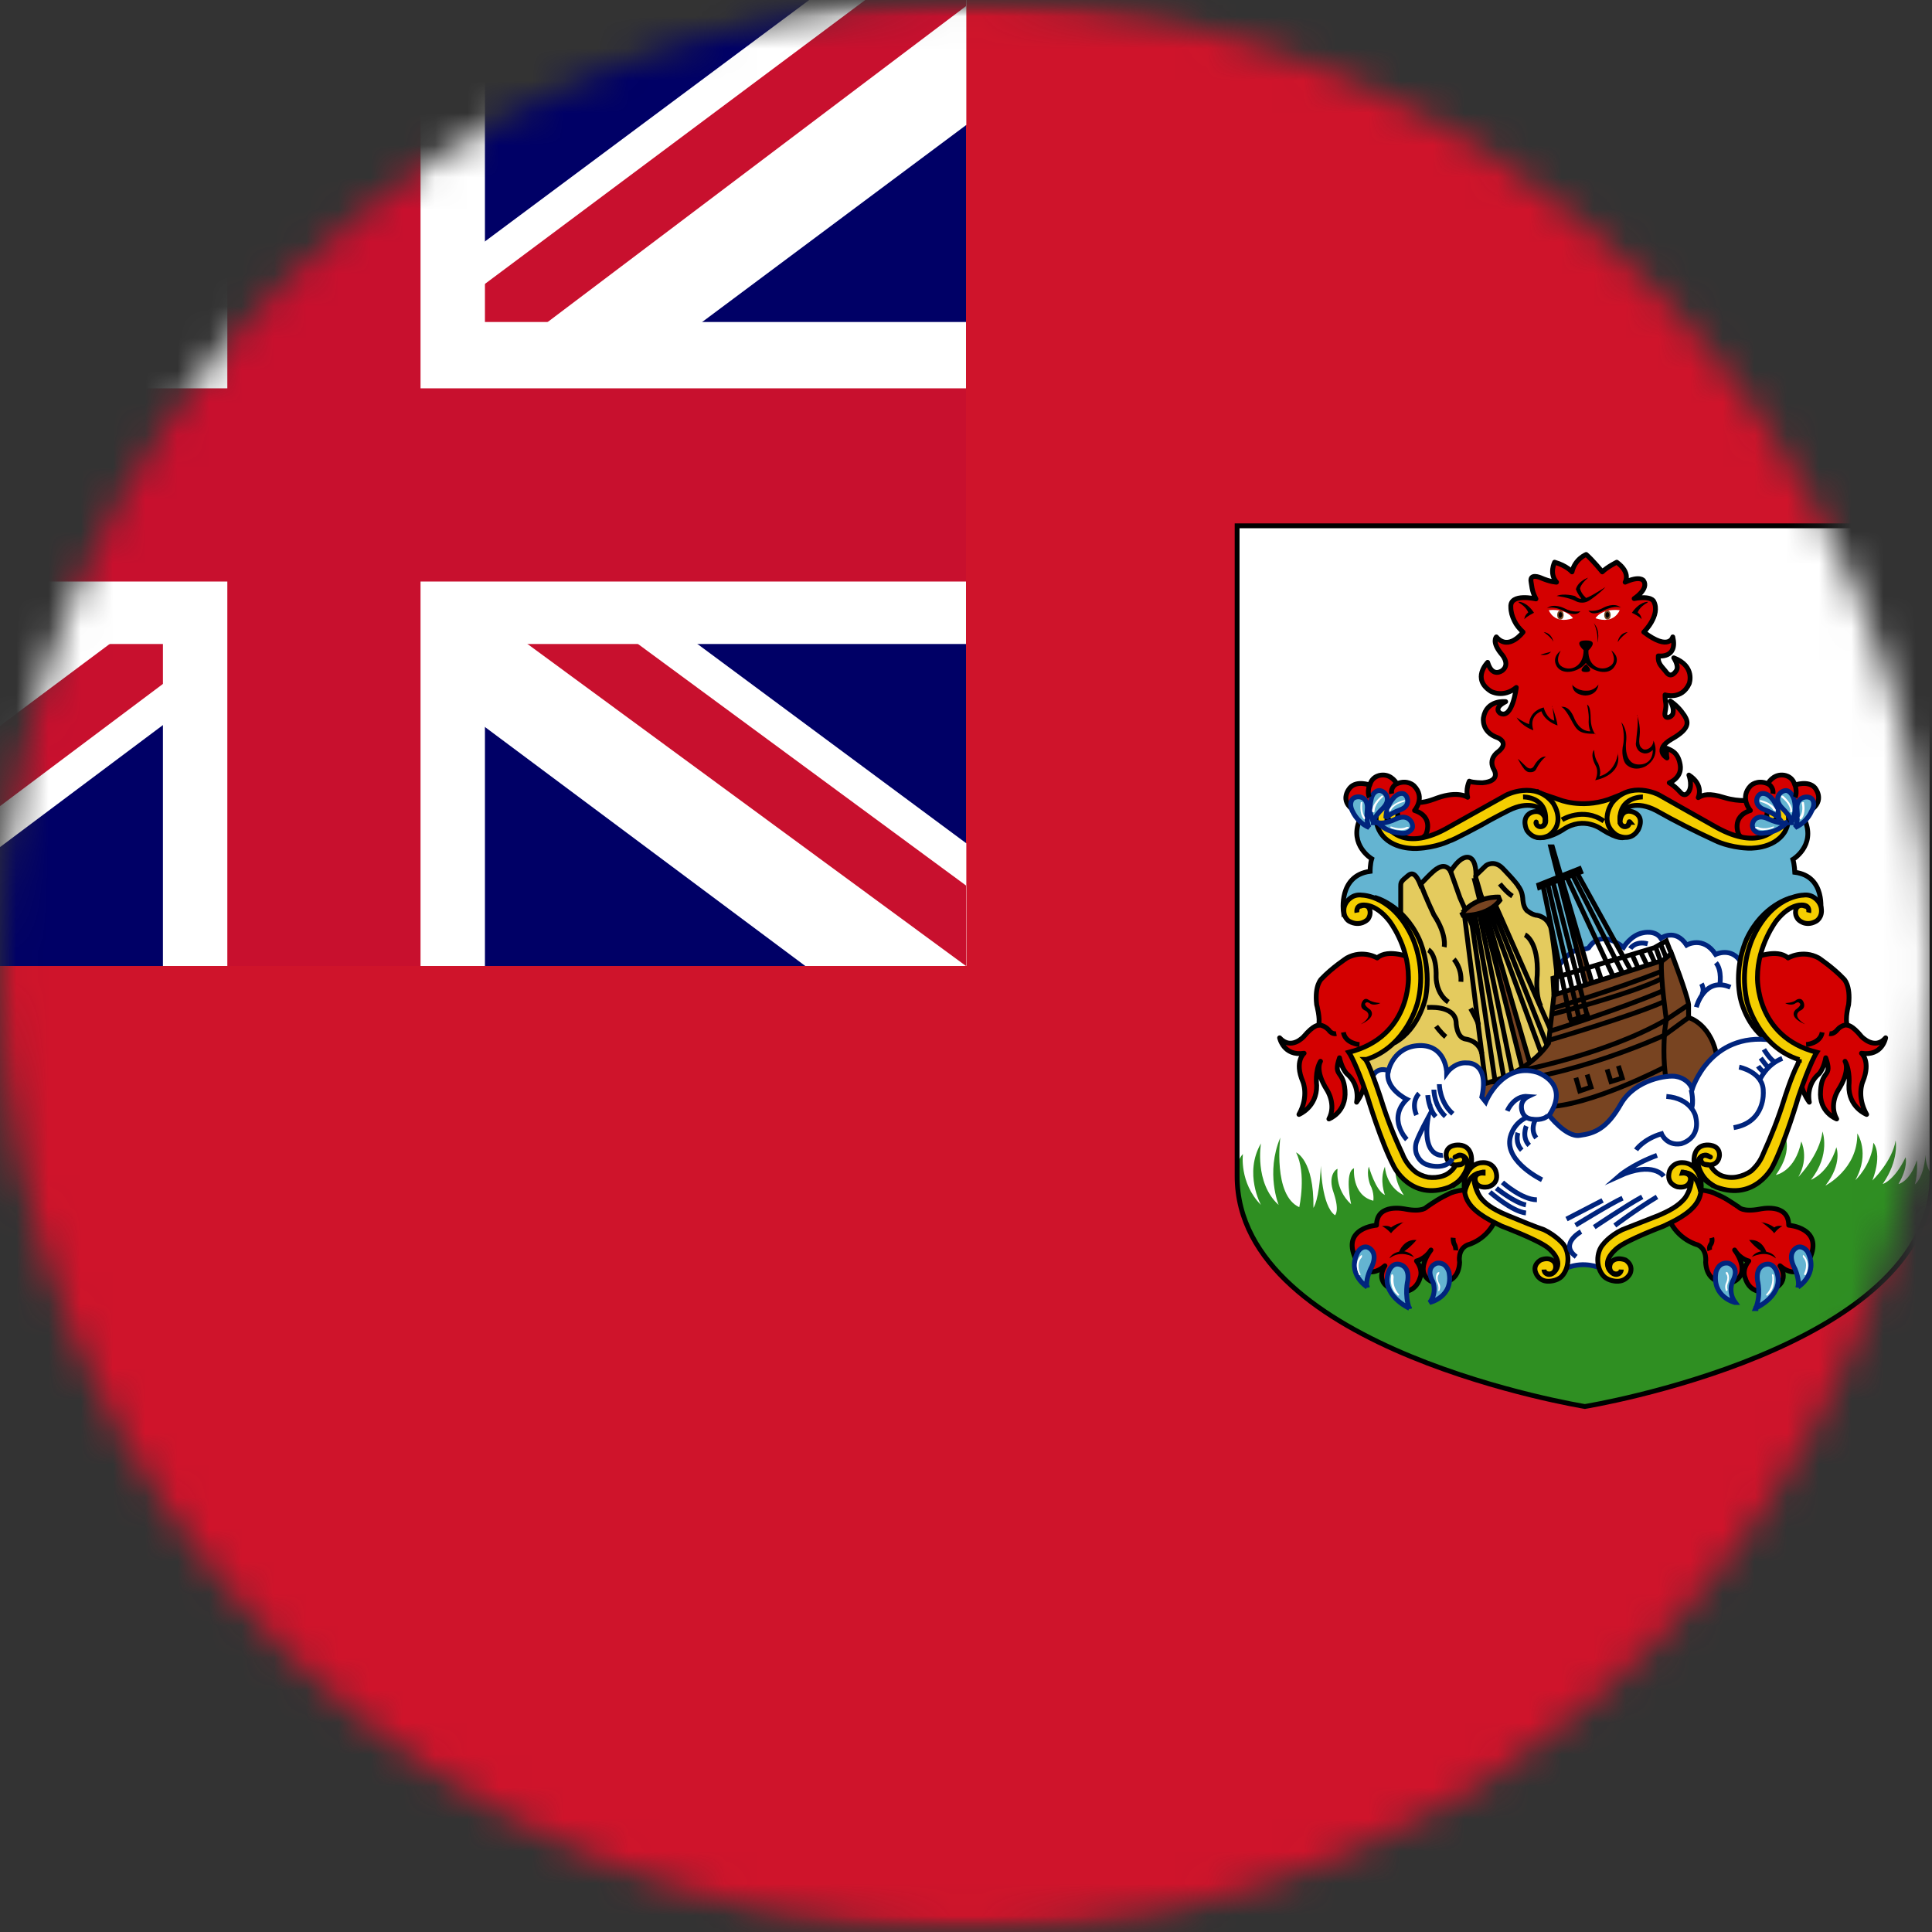 <svg width="60" height="60" viewBox="0 0 60 60" fill="none" xmlns="http://www.w3.org/2000/svg">
<rect x="0" y="0" width="60" height="60" fill="#333333" stroke="none"/>
<mask id="mask0_13628_11136" style="mask-type:luminance" maskUnits="userSpaceOnUse" x="0" y="0" width="60" height="60">
<path d="M30 60C46.569 60 60 46.569 60 30C60 13.431 46.569 0 30 0C13.431 0 0 13.431 0 30C0 46.569 13.431 60 30 60Z" fill="white"/>
</mask>
<g mask="url(#mask0_13628_11136)">
<mask id="mask1_13628_11136" style="mask-type:luminance" maskUnits="userSpaceOnUse" x="-10" y="0" width="80" height="60">
<path d="M70 0H-10V60H70V0Z" fill="white"/>
</mask>
<g mask="url(#mask1_13628_11136)">
<path d="M-10 0H70V60H-10V0Z" fill="#CF142B"/>
<path d="M59.96 16.33V36.53C59.96 41.92 49.18 43.68 49.18 43.68C49.18 43.68 38.38 41.93 38.38 36.51V16.34H59.96V16.33Z" fill="white"/>
<path d="M59.96 36.53C59.96 41.92 49.18 43.68 49.18 43.68C49.18 43.68 38.38 41.93 38.38 36.51C38.38 36.51 38.38 36.07 38.6 35.84C38.6 35.84 38.48 36.73 39.16 37.42C39.16 37.42 38.62 36.44 39.16 35.51C39.16 35.51 38.95 36.74 39.71 37.42C39.71 37.42 39.3 36.43 39.76 35.33C39.76 35.33 39.53 37.12 40.35 37.49C40.35 37.49 40.58 36.44 40.25 35.79C40.25 35.79 40.81 36.01 40.79 37.51C40.79 37.51 40.97 37.29 41.02 36.2C41.02 36.2 41.04 37.45 41.46 37.74C41.46 37.74 41.61 37.62 41.42 37.05C41.22 36.5 41.5 36.3 41.54 36.3C41.54 36.3 41.44 36.92 41.96 37.4C41.96 37.4 41.74 36.41 42.05 36.28C42.05 36.28 41.97 37.12 42.65 37.29C42.65 37.29 42.69 37.05 42.55 36.79C42.55 36.79 42.43 36.48 42.51 36.23C42.51 36.23 42.72 36.98 43.01 37.11C43.01 37.11 42.83 36.66 43.01 36.23C43.01 36.23 43.03 36.85 43.6 37.12C43.6 37.12 43.23 36.62 43.36 36.1L46.95 36.27L48.83 36.36L54.42 35.98L55.37 35.14C55.37 35.14 55.76 35.65 55.15 36.49C55.15 36.49 55.75 36.39 55.94 35.45C55.94 35.45 56.19 35.96 55.85 36.55C55.85 36.55 56.51 35.88 56.6 35.14C56.6 35.14 56.86 35.86 56.24 36.64C56.24 36.64 56.79 36.44 57.03 35.63C57.03 35.63 57.23 36.13 56.69 36.82C56.69 36.82 57.7 36.31 57.68 35.2C57.68 35.2 58.09 35.8 57.62 36.65C57.62 36.65 58.12 36.19 58.18 35.49C58.18 35.49 58.47 35.8 58.15 36.66C58.15 36.66 58.77 36.06 58.87 35.42C58.87 35.42 58.99 36.02 58.47 36.77C58.47 36.77 58.83 36.67 59.18 35.94C59.18 35.94 59.27 36.24 58.96 36.77C58.96 36.77 59.31 36.71 59.53 36.03C59.53 36.03 59.57 36.43 59.47 36.78C59.47 36.78 59.73 36.62 59.8 35.87C59.8 36.06 59.85 36.25 59.95 36.42V36.54L59.96 36.53Z" fill="#2F8F22"/>
<path d="M54.42 24.84C54.42 24.84 54.04 24.92 53.55 24.77C53.08 24.62 52.89 24.68 52.74 24.77C52.74 24.77 52.93 24.38 52.45 24.07C52.45 24.07 52.6 24.47 52.39 24.65C52.39 24.65 52.3 24.74 52.19 24.61C52.19 24.61 52.03 24.42 51.84 24.31C51.84 24.31 52.25 24.16 52.18 23.75C52.11 23.34 51.88 23.3 51.77 23.24C51.75 23.34 51.75 23.44 51.77 23.54C51.77 23.54 51.33 23.29 51.92 22.95C52.52 22.61 52.42 22.4 52.31 22.22C52.19 22.04 52.05 21.89 51.87 21.77C51.87 21.77 51.99 21.97 51.96 22.13C51.95 22.28 51.66 22.38 51.71 22.12C51.77 21.82 51.71 21.87 51.71 21.58C51.71 21.58 52.23 21.75 52.46 21.23C52.46 21.23 52.66 20.69 51.98 20.43C51.98 20.43 52.14 20.66 52.07 20.81C52.07 20.81 51.92 21.09 51.76 20.89C51.6 20.68 51.48 20.62 51.5 20.37C51.5 20.37 52.11 20.46 51.95 19.78C51.95 19.78 51.84 20.23 51.05 19.63C51.05 19.63 51.58 19.11 51.36 18.68C51.36 18.68 51.3 18.49 50.75 18.59C50.75 18.59 51.22 18.29 51.04 18.03C51.04 18.03 50.93 17.87 50.47 18.08C50.47 18.08 50.66 17.79 50.21 17.46C50.21 17.46 49.91 17.61 49.76 17.76C49.76 17.76 49.46 17.39 49.26 17.22C49.26 17.22 48.91 17.36 48.82 17.76C48.82 17.76 48.66 17.57 48.28 17.46C48.28 17.46 48.1 17.81 48.34 18.08C48.34 18.08 48.16 18.08 47.84 17.94C47.84 17.94 47.49 17.79 47.55 18.08C47.59 18.38 47.63 18.46 47.7 18.6C47.7 18.6 46.89 18.41 46.92 18.85C46.92 19 46.96 19.14 47.03 19.28C47.09 19.41 47.19 19.53 47.3 19.63C47.3 19.63 46.86 20.23 46.47 19.78C46.47 19.78 46.32 19.93 46.62 20.3C46.62 20.3 46.92 20.61 46.66 20.82C46.66 20.82 46.35 21.07 46.2 20.57C46.2 20.57 45.69 21.08 46.3 21.47C46.3 21.47 46.68 21.69 47.09 21.35C47.09 21.35 46.97 22.35 46.59 22.15C46.59 22.15 46.35 22 46.76 21.79C46.76 21.79 46.16 21.72 46.07 22.29C46.07 22.29 45.99 22.73 46.51 22.91C46.51 22.91 46.9 23.06 46.51 23.36C46.51 23.36 46.2 23.57 46.4 23.91C46.4 23.91 46.62 24.26 46.04 24.31C46.04 24.31 45.74 24.31 45.63 24.26C45.63 24.26 45.51 24.51 45.58 24.76C45.58 24.76 45.29 24.55 44.64 24.78C43.99 25.03 44.03 24.85 43.99 24.93L43.79 25.23C43.79 25.23 44.14 25.68 44.15 25.64L44.07 26.14L44.24 26.21L45.59 25.61L46.97 24.9L48.08 24.95L48.78 25.11L49.68 25.19L50.35 24.84H51.3L52.35 25.36L53.54 26.07L54.16 26.19L54.65 26.15V25.17L54.42 24.82V24.84Z" fill="#D40000" stroke="black" stroke-width="0.15" stroke-linejoin="round"/>
<path d="M43.53 25.96C43.53 25.96 44.05 26.23 44.28 25.92C44.28 25.92 44.55 25.37 43.93 25.17C43.93 25.17 44.28 24.77 43.91 24.4C43.91 24.4 43.71 24.2 43.38 24.34C43.38 24.34 43.23 24.05 42.92 24.07C42.92 24.07 42.62 24.07 42.54 24.38C42.54 24.38 42.14 24.23 41.93 24.46C41.93 24.46 41.55 24.86 42.07 25.18L42.43 25.22L42.78 25.05L43.19 25.16C43.19 25.16 43.08 25.56 43.53 25.97V25.96Z" fill="#D40000" stroke="black" stroke-width="0.15" stroke-linejoin="round"/>
<path d="M55.2 25.01C55.38 24.99 55.55 25.02 55.71 25.11C55.87 25.2 55.99 25.33 56.06 25.49C56.38 26.27 55.68 26.69 55.68 26.69C55.73 26.85 55.74 27.09 55.74 27.09C56.71 27.21 56.54 28.32 56.54 28.32L56.21 28.05C55.65 27.82 55.05 28.32 54.64 29.12C54.21 29.95 54.42 30.31 54.49 31.28C54.56 32.24 56.11 32.83 56.11 32.83L54.9 35.95C54.43 37.2 53.4 36.69 53.11 36.41C52.82 36.16 52.75 36.31 52.61 36.41C52.47 36.53 53.27 37.16 51.8 37.76C50.34 38.35 50.09 38.8 49.84 38.95C49.59 39.1 48.59 39.01 48.49 38.87C48.37 38.75 48.44 38.75 48.05 38.51C47.67 38.3 47.02 38.07 46.33 37.73C45.63 37.39 45.65 36.96 45.67 36.87C45.67 36.78 45.91 36.06 45.08 36.63C44.27 37.22 43.57 36.35 43.57 36.35C43.42 36.14 42.72 34.3 42.72 34.3C42.58 33.79 42.4 33.29 42.18 32.8C42.18 32.8 42.13 32.9 42.74 32.55C43.34 32.21 43.62 31.64 43.83 31.06C44.04 30.48 43.83 29.5 43.75 29.31C43.67 29.11 43.22 28.2 42.66 28.01C42.11 27.81 41.72 28.31 41.72 28.31C41.72 28.31 41.56 27.19 42.55 27.06C42.55 27.06 42.55 26.83 42.6 26.67C42.6 26.67 41.9 26.25 42.22 25.47C42.22 25.47 42.45 24.93 43.07 25L42.93 25.3C42.93 25.3 42.78 26.88 45.08 25.82C47.39 24.75 47.33 24.55 48.67 25.22H49.62C49.62 25.22 51 24.55 51.46 24.83C51.9 25.12 53.5 26 53.5 26C53.5 26 55.05 26.59 55.36 25.5L55.18 24.99L55.2 25.01Z" fill="#64B4D1" stroke="black" stroke-width="0.15"/>
<path d="M48.23 31.88C48.23 31.88 48.15 31.39 48.08 31.08C48.08 31.08 47.89 30.59 48.2 30.23L48.55 29.82C48.55 29.82 48.78 29.52 49.05 29.48C49.05 29.48 49.34 29.48 49.35 29.42C49.39 29.36 49.7 28.86 50.42 29.42C50.42 29.42 50.65 29.04 51.02 28.97C51.02 28.97 51.4 28.87 51.58 29.14C51.58 29.14 52.02 28.81 52.38 29.35C52.38 29.35 52.89 29.05 53.28 29.64C53.28 29.64 53.78 29.39 54.08 29.9C54.39 30.44 54.33 30.65 54.33 30.65L54.58 31.5L55.39 32.5L53.49 33.23H52.61L50.9 33.68L47.86 33.92L47.02 32.92L48.22 31.88H48.21H48.23Z" fill="white" stroke="#00247D" stroke-width="0.15" stroke-miterlimit="10"/>
<path d="M45.66 36.94C45.66 36.94 45.21 36.95 44.97 37.09C44.75 37.19 44.56 37.31 44.3 37.49C44.3 37.49 44.18 37.65 43.65 37.55C43.65 37.55 42.75 37.34 42.75 38.05C42.75 38.05 41.65 38.13 42.1 39.09C42.1 39.09 42.39 39.84 43.01 39.31C43.01 39.31 42.61 39.87 43.39 40.1C43.39 40.1 43.94 40.25 44.11 39.66C44.11 39.66 44.2 39.44 43.99 39.16C43.99 39.16 44.25 39.11 44.44 38.82C44.44 38.82 43.86 39.54 44.5 39.82C44.5 39.82 45.29 40.01 45.33 39.2C45.33 39.2 45.25 38.8 45.58 38.66C45.58 38.66 46.2 38.51 46.46 37.84C46.46 37.84 45.58 37.35 45.67 36.94H45.66ZM43.82 29.75C43.82 29.75 43.12 29.44 42.77 29.75C42.77 29.75 42.33 29.48 41.83 29.75C41.83 29.75 41.37 30.05 41.04 30.4C41.04 30.4 40.82 30.59 40.89 31.2C40.89 31.2 41.01 31.64 40.95 31.84C40.95 31.84 40.8 31.82 40.49 32.19C40.49 32.19 40.1 32.63 39.74 32.23C39.74 32.23 39.86 32.81 40.5 32.71C40.5 32.71 40.19 32.96 40.46 33.59C40.46 33.59 40.66 34.04 40.34 34.61C40.34 34.61 40.9 34.39 40.89 33.71C40.89 33.71 40.83 33.26 41.01 32.96C41.01 32.96 40.82 33.23 41.21 33.85C41.21 33.85 41.51 34.3 41.27 34.75C41.27 34.75 41.82 34.55 41.77 33.87C41.72 33.2 41.39 33.47 41.6 32.85C41.6 32.85 41.66 33.17 41.83 33.35C41.95 33.45 42.05 33.59 42.1 33.75C42.15 33.9 42.16 34.07 42.13 34.23C42.13 34.23 42.46 33.8 42.38 33.38C42.36 33.19 42.3 33 42.22 32.83L43.27 32.23L43.81 31.29V29.77L43.82 29.75Z" fill="#D40000" stroke="black" stroke-width="0.15" stroke-linejoin="round"/>
<path d="M42.22 32.44C42.22 32.44 41.78 32.41 41.72 32.06M40.96 31.83C40.96 31.83 41.11 31.83 41.26 31.98C41.26 31.98 41.35 32.13 41.5 32.1" stroke="black" stroke-width="0.15" stroke-miterlimit="10"/>
<path d="M42.88 31.15C42.88 31.15 42.66 31.15 42.5 31.05C42.5 31.05 42.39 30.96 42.31 31.1C42.31 31.1 42.18 31.3 42.41 31.39C42.41 31.39 42.69 31.54 42.26 31.81C42.26 31.81 42.76 31.61 42.56 31.36C42.56 31.36 42.33 31.21 42.41 31.15C42.41 31.15 42.44 31.1 42.53 31.15C42.61 31.23 42.78 31.2 42.87 31.15H42.88Z" fill="black"/>
<path d="M49.7 32.38L49.96 32.3L48.21 26.3H48.16L49.7 32.38Z" fill="#784421" stroke="black" stroke-width="0.15"/>
<path d="M43.9 39.04C43.9 39.04 43.5 38.8 43.15 39.08C43.15 39.08 43.2 38.93 43.45 38.87C43.45 38.87 43.6 38.47 43.99 38.51C43.99 38.51 43.83 38.71 43.61 38.86C43.61 38.86 43.83 38.89 43.91 39.05H43.9V39.04Z" fill="black"/>
<path d="M42.46 39.97C42.46 39.97 41.81 39.57 42.17 38.88C42.17 38.88 42.27 38.69 42.46 38.73C42.46 38.73 42.87 38.85 42.56 39.42C42.56 39.42 42.39 39.78 42.46 39.98V39.97ZM43.77 40.63C43.77 40.63 42.85 40.21 43.13 39.48C43.13 39.48 43.22 39.23 43.43 39.26C43.43 39.26 43.78 39.28 43.72 39.76C43.72 39.76 43.61 40.21 43.77 40.64V40.63Z" fill="#64B4D1" stroke="#00247D" stroke-width="0.15" stroke-miterlimit="2.6"/>
<path d="M43.59 37.95C43.59 37.95 43.3 38.16 43.2 38.3C43.2 38.3 43.07 38.15 42.92 38.08C42.92 38.08 43.11 38.04 43.2 38.12C43.2 38.12 43.35 38 43.58 37.96H43.59V37.95Z" fill="black"/>
<path d="M44.4 40.45C44.4 40.45 45.15 40.28 45 39.51C45 39.51 44.92 39.18 44.62 39.23C44.62 39.23 44.24 39.33 44.5 39.81C44.5 39.81 44.64 40.14 44.4 40.45Z" fill="#64B4D1" stroke="#00247D" stroke-width="0.15" stroke-miterlimit="2.6"/>
<path d="M47.7 24.59L48.41 24.83C48.41 24.83 49.09 25.12 49.95 24.83L50.6 24.58L50.16 25.25V25.61L50.42 26.01C50.42 26.01 50.26 26.08 49.75 25.76C49.75 25.76 49.2 25.33 48.55 25.76C48.55 25.76 48.18 26.01 47.88 26.01L48.32 25.53L48.16 25.09L47.71 24.55V24.57L47.7 24.59Z" fill="#F5CE00" stroke="black" stroke-width="0.15" stroke-miterlimit="2.6"/>
<path d="M44.69 39.56C44.69 39.56 44.71 39.51 44.69 39.5L44.63 39.53C44.63 39.53 44.55 39.65 44.63 39.83C44.63 39.83 44.69 39.94 44.67 40.05V40.1C44.67 40.1 44.71 40.09 44.71 40.05C44.71 40.05 44.76 39.95 44.68 39.83C44.68 39.83 44.6 39.66 44.69 39.57V39.56Z" fill="white"/>
<path d="M54.75 25.96C54.75 25.96 54.22 26.23 54 25.92C54 25.92 53.74 25.37 54.36 25.17C54.36 25.17 54.01 24.77 54.37 24.4C54.37 24.4 54.57 24.2 54.9 24.34C54.9 24.34 55.05 24.05 55.36 24.07C55.36 24.07 55.66 24.07 55.74 24.38C55.74 24.38 56.15 24.23 56.36 24.46C56.36 24.46 56.71 24.86 56.21 25.18L55.85 25.22L55.49 25.05L55.11 25.16C55.11 25.16 55.21 25.56 54.73 25.97H54.74L54.75 25.96Z" fill="#D40000" stroke="black" stroke-width="0.15" stroke-linejoin="round"/>
<path d="M50.6 25.55C50.6 25.55 50.6 25.65 50.5 25.67C50.5 25.67 50.38 25.71 50.31 25.56V25.52C50.31 25.46 50.27 25.27 50.48 25.11C50.48 25.11 50.81 24.85 51.43 25.17C52.03 25.51 52.65 25.82 53.28 26.11C53.28 26.11 53.67 26.31 54.27 26.34C54.27 26.34 55.08 26.4 55.43 25.83C55.43 25.83 55.69 25.39 55.43 25.1C55.43 25.1 55.32 24.98 55.14 25C55.05 25.02 54.97 25.07 54.92 25.15C54.92 25.15 54.8 25.33 54.93 25.46C54.93 25.46 55.13 25.58 55.21 25.34C55.21 25.36 55.27 25.55 55.16 25.7C55.16 25.7 54.66 26.45 53.3 25.69L51.51 24.68C51.51 24.68 50.62 24.22 50.06 24.94C50.06 24.94 49.64 25.54 50.2 25.93C50.2 25.93 50.62 26.18 50.87 25.78C50.87 25.78 51.1 25.39 50.75 25.23C50.75 25.23 50.45 25.08 50.34 25.38C50.22 25.68 50.56 25.76 50.59 25.54C50.59 25.54 50.59 25.49 50.63 25.54H50.61L50.6 25.55Z" fill="#F5CE00" stroke="black" stroke-width="0.15" stroke-miterlimit="2.6"/>
<path d="M43.5 28.65V27.53C43.5 27.43 43.5 27.38 43.65 27.26C43.77 27.16 43.91 26.97 44.11 27.47C44.11 27.47 44.51 27.03 44.64 26.97C44.64 26.97 44.89 26.78 45.05 27.06C45.05 27.06 45.25 26.74 45.43 26.66C45.43 26.66 45.83 26.41 45.84 27.18L46.15 26.88C46.15 26.88 46.4 26.69 46.67 26.97C46.67 26.97 47.11 27.42 47.17 27.55C47.17 27.55 47.27 27.67 47.29 27.89C47.29 27.89 47.29 28.14 47.41 28.27C47.41 28.27 47.55 28.39 47.69 28.42C47.69 28.42 48 28.43 48.14 28.75C48.14 28.75 48.18 28.69 48.34 30.15V32.84L46.54 34.98L43.65 34.15L42.5 33.66L42.22 32.83L43.34 32.09L43.94 30.47L43.75 29.31L43.47 28.66L43.5 28.65Z" fill="#E4CB5E" stroke="black" stroke-width="0.15" stroke-miterlimit="2.6"/>
<path d="M51.45 30.05L51.6 29.86L51.91 29.61C51.91 29.61 52.41 30.91 52.44 31.2V31.6C52.44 31.6 53.19 31.8 53.34 32.94L52.72 34.09L51.74 33.54L51.45 33.35V30.06V30.05Z" fill="#784421" stroke="black" stroke-width="0.15"/>
<path d="M42.29 39.05C42.29 39.05 42.31 39.01 42.29 38.97L42.23 39.02C42.23 39.02 42.04 39.23 42.2 39.57C42.2 39.57 42.2 39.62 42.24 39.59C42.24 39.59 42.28 39.59 42.24 39.55C42.24 39.55 42.1 39.25 42.29 39.05Z" fill="white"/>
<path d="M45.21 38.83C45.21 38.83 45.22 38.73 45.16 38.63C45.16 38.63 45.12 38.55 45.13 38.44M45.83 27.18C45.83 27.18 45.83 27.47 45.92 27.68C46 27.88 46.28 28.24 46.3 28.42" stroke="black" stroke-width="0.15" stroke-miterlimit="10"/>
<path d="M52.62 36.94C52.62 36.94 53.07 36.95 53.31 37.09C53.56 37.19 53.73 37.31 54 37.49C54 37.49 54.12 37.65 54.65 37.55C54.65 37.55 55.55 37.34 55.55 38.05C55.55 38.05 56.64 38.13 56.2 39.09C56.2 39.09 55.9 39.84 55.28 39.31C55.28 39.31 55.68 39.87 54.9 40.1C54.9 40.1 54.35 40.25 54.19 39.66C54.19 39.66 54.09 39.44 54.31 39.16C54.31 39.16 54.05 39.11 53.87 38.82C53.87 38.82 54.43 39.54 53.81 39.82C53.81 39.82 53.02 40.01 52.97 39.2C52.97 39.2 53.03 38.8 52.72 38.66C52.72 38.66 52.1 38.51 51.82 37.84C51.82 37.84 52.72 37.35 52.63 36.94H52.62Z" fill="#D40000" stroke="black" stroke-width="0.15" stroke-linejoin="round"/>
<path d="M45.48 28.42L46.23 34.4M45.67 28.41L46.49 33.98M45.8 28.38L46.78 33.9" stroke="black" stroke-width="0.15" stroke-miterlimit="10"/>
<path d="M47.33 33.44L47.61 33.35L45.86 27.35H45.8L47.34 33.44H47.33Z" fill="#784421" stroke="black" stroke-width="0.15"/>
<path d="M46.34 28.16L48.1 32.6M46.22 28.23L47.92 32.85" stroke="black" stroke-width="0.15" stroke-miterlimit="10"/>
<path d="M43.45 40.2C43.45 40.2 43.24 40.01 43.28 39.66C43.28 39.66 43.28 39.59 43.24 39.57C43.24 39.57 43.2 39.56 43.2 39.65C43.2 39.65 43.14 40.01 43.39 40.21C43.39 40.21 43.4 40.25 43.44 40.23C43.44 40.23 43.47 40.23 43.44 40.19H43.45V40.2Z" fill="white"/>
<path d="M46.44 28.1L48.23 32.15M45.94 28.35L47.06 33.81" stroke="black" stroke-width="0.15" stroke-miterlimit="10"/>
<path d="M55 32.38C54.21 31.93 54.04 30.96 54.04 30.96C53.93 30.36 54 29.74 54.24 29.17C54.74 28.09 55.63 27.88 55.63 27.88C55.63 27.88 54.77 28.48 54.53 29.28C54.53 29.28 54.35 29.97 54.45 30.62C54.55 31.31 54.51 31.13 54.68 31.66L55 32.41V32.38Z" fill="#F5CE00" stroke="black" stroke-width="0.15" stroke-miterlimit="2.6"/>
<path d="M51.59 29.84L48.26 30.9L48.09 32.4C47.3 33.54 45.69 33.74 45.69 33.74L46.94 35.08L49.32 35.58L50.6 34.6L51.75 33.55C51.63 32.99 51.69 32.15 51.69 32.15C51.69 32 51.75 31.67 51.75 31.67C51.75 31.67 51.56 30.33 51.6 29.86V29.84H51.59Z" fill="#784421" stroke="black" stroke-width="0.15"/>
<path d="M48.12 32.03C48.12 32.03 50.32 31.34 51.62 30.78M47.07 33.28C47.07 33.28 49.82 32.78 51.73 31.68L52.43 31.21" stroke="black" stroke-width="0.15" stroke-miterlimit="10"/>
<path d="M52.44 31.6L51.69 32.15C51.69 32.15 48.63 33.55 46.29 33.6M51.68 33.15C51.68 33.15 49.33 34.37 48.01 34.37" stroke="black" stroke-width="0.15" stroke-miterlimit="10"/>
<path d="M54.48 29.75C54.48 29.75 55.18 29.44 55.53 29.75C55.53 29.75 55.98 29.48 56.48 29.75C56.48 29.75 56.93 30.05 57.26 30.4C57.26 30.4 57.48 30.59 57.41 31.2C57.41 31.2 57.29 31.64 57.37 31.84C57.37 31.84 57.51 31.82 57.81 32.19C57.81 32.19 58.22 32.63 58.56 32.23C58.56 32.23 58.46 32.81 57.81 32.71C57.81 32.71 58.11 32.96 57.85 33.59C57.85 33.59 57.65 34.04 57.97 34.61C57.97 34.61 57.4 34.39 57.42 33.71C57.42 33.71 57.47 33.26 57.3 32.96C57.3 32.96 57.48 33.23 57.09 33.85C57.09 33.85 56.79 34.3 57.04 34.75C57.04 34.75 56.48 34.55 56.54 33.87C56.58 33.2 56.92 33.47 56.7 32.85C56.7 32.85 56.65 33.17 56.49 33.35C56.37 33.45 56.27 33.59 56.22 33.75C56.17 33.9 56.16 34.07 56.19 34.23C56.19 34.23 55.86 33.8 55.94 33.38C56.01 32.94 56.09 32.83 56.09 32.83L55.05 32.23L54.53 31.29L54.49 29.77L54.48 29.75Z" fill="#D40000" stroke="black" stroke-width="0.15" stroke-linejoin="round"/>
<path d="M42.58 33.55C42.58 33.55 42.68 33.09 43.12 33.25C43.12 33.25 43.27 32.5 44.08 32.47C44.89 32.45 44.93 33.27 44.93 33.32C44.93 33.32 45.18 32.97 45.57 33.01C45.57 33.01 46.26 32.97 46.02 34.07L46.14 34.22C46.14 34.22 46.65 32.98 47.73 33.3C47.73 33.3 48.78 33.63 48.11 34.64C48.11 34.64 48.64 35.33 49.06 35.26C49.51 35.2 49.9 35.06 50.34 34.28C50.79 33.51 51.8 33.38 52.05 33.43C52.3 33.47 52.51 33.65 52.55 33.83C52.55 33.83 53.09 32.04 55.02 32.3L55.8 32.71L56.1 32.83L55.65 34.08L54.6 36.48L53.77 36.73L52.92 36.24L52.62 36.39V37.13L51.5 37.93L50.73 38.24L49.88 38.84L49.67 39.37C49.67 39.37 49.21 39.16 48.67 39.37L48.49 38.92L47.99 38.46L46.04 37.54L45.7 36.42L45.34 36.26L44.94 36.71L44.38 36.78L43.5 36.18L42.58 33.56H42.59L42.58 33.55Z" fill="white" stroke="#00247D" stroke-width="0.15" stroke-miterlimit="10"/>
<path d="M51.02 24.75C51.02 24.75 50.27 24.73 50.31 25.5" stroke="black" stroke-width="0.15" stroke-miterlimit="2.6"/>
<path d="M55.88 32.91C54.6 32.51 54.26 31.12 54.26 31.12C54.11 30.47 54.16 29.8 54.41 29.18C55.01 27.8 56 27.8 56 27.8C56.13 27.78 56.26 27.81 56.36 27.89C56.46 27.96 56.54 28.08 56.56 28.2C56.61 28.5 56.4 28.61 56.4 28.61C56.06 28.8 55.84 28.55 55.84 28.55C55.69 28.35 55.8 28.19 55.8 28.19C55.89 28.07 56.05 28.14 56.05 28.14C56.21 28.16 56.17 28.34 56.17 28.34C56.17 28.34 56.22 28.14 56.02 28.11C56.02 28.11 55.62 28.02 55.17 28.59C55.17 28.59 54.58 29.35 54.58 30.35C54.58 30.35 54.51 32.2 56.42 32.68C56.42 32.68 56.22 32.98 55.85 34.07C55.85 34.07 55.44 35.47 55.05 36.23C55.05 36.23 54.51 37.31 53.31 36.87C53.31 36.87 52.61 36.56 52.61 36.06C52.61 36.06 52.57 35.59 52.99 35.56C52.99 35.56 53.4 35.52 53.4 35.87C53.4 35.87 53.4 36.25 52.96 36.17C52.96 36.17 52.81 36.13 52.82 35.98C52.82 35.98 52.85 35.83 53.04 35.9C53.23 35.98 53.04 35.9 53.04 35.89C53.04 35.89 52.97 35.85 52.89 35.89C52.89 35.89 52.81 35.89 52.81 36.01C52.81 36.01 52.81 36.08 52.9 36.15L53.11 36.18C53.11 36.18 53.23 36.43 53.49 36.52C53.64 36.57 53.8 36.58 53.95 36.55C54.1 36.52 54.25 36.46 54.38 36.37C54.55 36.22 54.68 36.04 54.76 35.83C55.01 35.28 55.23 34.72 55.41 34.14C55.41 34.14 55.63 33.43 55.83 33.05L55.88 32.9V32.91Z" fill="#F5CE00" stroke="black" stroke-width="0.15" stroke-miterlimit="2.6"/>
<path d="M52.25 36.43C52.25 36.43 52.5 36.41 52.5 36.62C52.5 36.62 52.49 36.92 52.1 36.86C52.1 36.86 51.72 36.78 51.85 36.36C51.85 36.36 51.95 36.07 52.3 36.11C52.3 36.11 52.65 36.11 52.8 36.58C52.8 36.58 52.92 36.99 52.71 37.33C52.48 37.71 51.93 37.95 51.66 38.08C51.66 38.08 50.57 38.49 50.25 38.74C50.25 38.74 49.75 39.1 49.98 39.44C49.98 39.44 50.07 39.58 50.19 39.58C50.19 39.58 50.34 39.58 50.35 39.43C50.35 39.43 50.35 39.52 50.26 39.55C50.26 39.55 50.16 39.6 50.05 39.51C50.05 39.51 49.93 39.39 50.03 39.21C50.03 39.21 50.15 39.01 50.48 39.13C50.48 39.13 50.73 39.27 50.63 39.54C50.63 39.54 50.52 39.8 50.21 39.79C50.21 39.79 49.97 39.79 49.81 39.64C49.56 39.38 49.56 38.89 49.79 38.64C49.79 38.64 49.98 38.38 50.38 38.19L51.5 37.75C51.83 37.61 52.11 37.46 52.3 37.24C52.3 37.24 52.46 37.07 52.52 36.74C52.52 36.74 52.57 36.49 52.42 36.44L52.27 36.4H52.26L52.25 36.43Z" fill="#F5CE00" stroke="black" stroke-width="0.15" stroke-miterlimit="2.6"/>
<path d="M52.27 36.42C52.27 36.42 52.53 36.37 52.71 36.7C52.71 36.7 52.8 36.89 52.81 37.01M52.9 35.89C52.9 35.89 52.64 35.93 52.78 36.31C52.92 36.67 53.16 36.77 53.22 36.84" stroke="black" stroke-width="0.15" stroke-miterlimit="2.6"/>
<path d="M47.7 25.55C47.7 25.55 47.7 25.65 47.82 25.67C47.82 25.67 47.92 25.7 47.98 25.56V25.52C47.98 25.46 48.02 25.27 47.83 25.11C47.83 25.11 47.48 24.85 46.85 25.17C46.85 25.17 46.35 25.42 46.01 25.62C46.01 25.62 45.12 26.1 45.01 26.12C45.01 26.12 44.61 26.32 44.01 26.35C44.01 26.35 43.2 26.41 42.86 25.84C42.86 25.84 42.58 25.4 42.86 25.11C42.86 25.11 42.96 24.99 43.14 25.01C43.21 25.02 43.29 25.06 43.36 25.16C43.36 25.16 43.48 25.33 43.35 25.47C43.35 25.47 43.15 25.59 43.08 25.35C43.08 25.37 43.04 25.55 43.14 25.73C43.14 25.73 43.64 26.47 44.99 25.69L46.78 24.69C46.78 24.69 47.68 24.23 48.23 24.94C48.23 24.94 48.65 25.54 48.11 25.94C48.11 25.94 47.7 26.19 47.42 25.79C47.42 25.79 47.22 25.41 47.54 25.24C47.54 25.24 47.84 25.09 47.98 25.39C48.1 25.69 47.73 25.77 47.71 25.55C47.71 25.55 47.71 25.5 47.7 25.55ZM43.3 32.39C44.09 31.95 44.28 30.95 44.28 30.95C44.45 29.95 44.07 29.16 44.07 29.16C43.57 28.08 42.69 27.87 42.69 27.87C42.69 27.87 43.54 28.47 43.78 29.27C43.78 29.27 43.98 29.96 43.85 30.61C43.75 31.3 43.79 31.12 43.63 31.65L43.3 32.39Z" fill="#F5CE00" stroke="black" stroke-width="0.15" stroke-miterlimit="2.6"/>
<path d="M47.3 24.75C47.3 24.75 48.05 24.73 48 25.5" stroke="black" stroke-width="0.15" stroke-miterlimit="2.6"/>
<path d="M42.41 32.91C43.7 32.51 44.03 31.12 44.03 31.12C44.19 30.48 44.14 29.8 43.89 29.18C43.29 27.8 42.3 27.8 42.3 27.8C42.17 27.78 42.04 27.81 41.94 27.89C41.84 27.96 41.76 28.08 41.74 28.2C41.7 28.5 41.9 28.61 41.9 28.61C42.25 28.8 42.48 28.55 42.48 28.55C42.62 28.35 42.51 28.19 42.51 28.19C42.42 28.07 42.26 28.14 42.26 28.14C42.11 28.16 42.14 28.34 42.14 28.34C42.14 28.34 42.1 28.14 42.29 28.11C42.29 28.11 42.69 28.02 43.14 28.59C43.14 28.59 43.74 29.35 43.74 30.35C43.74 30.35 43.82 32.2 41.89 32.68C41.89 32.68 42.1 32.98 42.47 34.07C42.47 34.07 42.89 35.47 43.29 36.23C43.29 36.23 43.82 37.31 45 36.87C45 36.87 45.7 36.56 45.7 36.06C45.7 36.06 45.75 35.59 45.32 35.56C45.32 35.56 44.91 35.52 44.91 35.87C44.91 35.87 44.91 36.25 45.36 36.17C45.36 36.17 45.51 36.13 45.48 35.98C45.48 35.98 45.46 35.83 45.27 35.9C45.07 35.98 45.27 35.9 45.27 35.89C45.27 35.89 45.33 35.85 45.41 35.89C45.41 35.89 45.49 35.89 45.49 36.01C45.49 36.01 45.49 36.08 45.4 36.15L45.21 36.18C45.21 36.18 45.09 36.43 44.81 36.52C44.66 36.57 44.51 36.58 44.35 36.56C44.2 36.53 44.05 36.47 43.93 36.37C43.76 36.22 43.63 36.04 43.55 35.83C43.29 35.28 43.07 34.72 42.89 34.14C42.89 34.14 42.66 33.43 42.49 33.05L42.41 32.9H42.4L42.41 32.91Z" fill="#F5CE00" stroke="black" stroke-width="0.15" stroke-miterlimit="2.6"/>
<path d="M46.06 36.43C46.06 36.43 45.81 36.41 45.81 36.62C45.81 36.62 45.81 36.92 46.21 36.86C46.21 36.86 46.59 36.78 46.45 36.36C46.45 36.36 46.36 36.07 46 36.11C46 36.11 45.66 36.11 45.5 36.58C45.5 36.58 45.39 36.99 45.6 37.33C45.83 37.71 46.38 37.95 46.64 38.08C46.64 38.08 47.73 38.49 48.06 38.74C48.06 38.74 48.55 39.1 48.32 39.44C48.32 39.44 48.24 39.58 48.11 39.58C48.11 39.58 47.96 39.58 47.95 39.43C47.95 39.43 47.95 39.52 48.04 39.55C48.04 39.55 48.15 39.6 48.25 39.51C48.25 39.51 48.37 39.39 48.28 39.21C48.28 39.21 48.16 39.01 47.85 39.13C47.85 39.13 47.58 39.27 47.7 39.54C47.7 39.54 47.79 39.8 48.1 39.79C48.1 39.79 48.35 39.79 48.5 39.64C48.75 39.38 48.75 38.89 48.55 38.64C48.55 38.64 48.34 38.38 47.95 38.19C47.71 38.11 47.26 37.93 46.83 37.75C46.49 37.61 46.21 37.46 46.02 37.24C46.02 37.24 45.86 37.07 45.79 36.74C45.79 36.74 45.75 36.49 45.9 36.44L46.05 36.4H46.06V36.43Z" fill="#F5CE00" stroke="black" stroke-width="0.15" stroke-miterlimit="2.6"/>
<path d="M46.03 36.43C46.03 36.43 45.77 36.38 45.6 36.71C45.6 36.71 45.51 36.9 45.49 37.02M45.4 35.9C45.4 35.9 45.67 35.94 45.54 36.32C45.39 36.68 45.16 36.78 45.09 36.85M48.51 25.46C48.51 25.46 49.16 25.05 49.81 25.5M44.85 29.41C44.85 29.41 44.94 29.03 44.53 28.41C44.53 28.41 44.25 27.82 44.13 27.47M45.05 27.06L45.34 27.88L45.72 28.73" stroke="black" stroke-width="0.15" stroke-miterlimit="2.6"/>
<path d="M45.15 29.79C45.15 29.79 45.4 30.05 45.37 30.49M44.36 29.5C44.36 29.5 44.62 29.62 44.6 30.35C44.6 30.35 44.59 30.85 44.98 31.12M44.32 31.29C44.32 31.29 45.16 31.2 45.22 31.73C45.22 31.73 45.22 32.23 45.52 32.27C45.52 32.27 45.93 32.31 46.02 32.72M44.6 31.87C44.6 31.87 44.75 32.08 44.9 32.2M45.67 31.32C45.67 31.32 45.87 31.66 45.92 31.83M46.58 27.45C46.58 27.45 46.78 27.71 46.97 27.83M47.36 29.03C47.36 29.03 47.79 29.23 47.74 30.28C47.74 30.28 47.67 30.9 47.85 31.24" stroke="black" stroke-width="0.15" stroke-miterlimit="10"/>
<path d="M45.39 28.33L45.44 28.43C45.44 28.43 46.19 28.47 46.58 27.96L46.54 27.86C46.54 27.86 45.88 27.82 45.42 28.34H45.4L45.39 28.33Z" fill="#784421" stroke="black" stroke-width="0.15"/>
<path d="M48.09 32.31C48.09 32.31 50.67 31.56 51.67 31.11" stroke="black" stroke-width="0.15" stroke-miterlimit="10"/>
<path d="M47.81 27.56L47.79 27.48L49.05 26.98L49.09 27.08L47.81 27.56Z" fill="#784421" stroke="black" stroke-width="0.15"/>
<path d="M47.92 27.51L48.77 31.67M48.07 27.47L49.03 31.59M48.23 27.39L49.28 31.5M48.66 27.24L50.1 30.32M48.85 27.2L50.39 30.22M48.98 27.12L50.66 30.16M48.72 31.71L49.37 31.51M48.23 31.31C48.23 31.31 50.13 30.75 51.61 30.16M48.19 31.5C48.19 31.5 50.63 30.88 51.59 30.4M48.94 33.47L49.06 33.88L49.41 33.76L49.29 33.37M49.91 33.21L50.03 33.59L50.38 33.48L50.26 33.1M48.26 30.9L48.23 30.38L51.42 29.42L51.58 29.87M49.58 29.97L49.74 30.45M50.69 29.65L50.89 30.1M50.95 29.56L51.15 29.97M51.2 29.47L51.4 29.92M51.4 29.42L51.75 29.22L51.9 29.61M51.57 29.32L51.74 29.73" stroke="black" stroke-width="0.15" stroke-miterlimit="10"/>
<path d="M43.69 35.39C43.69 35.39 43.07 34.75 43.69 34.14C43.69 34.14 43 33.81 43.11 33.26M44.81 35.88C44.81 35.88 44.15 35.97 44.35 34.71C44.35 34.71 44.08 35.21 43.99 35.46C43.95 35.58 43.95 35.72 43.99 35.84C44.04 35.96 44.12 36.07 44.23 36.13C44.34 36.21 44.92 36.35 45.11 35.98M44.07 33.96C44.07 33.96 43.81 34.2 43.99 34.63M44.34 34.01C44.34 34.01 44.37 34.45 44.59 34.68M44.53 33.84C44.53 33.84 44.53 34.34 44.89 34.67M44.7 33.67C44.7 33.67 44.7 34.23 45.12 34.59M46.81 34.5C46.81 34.5 47.01 34.01 47.46 34.05C47.46 34.05 47.25 34.15 47.25 34.36C47.25 34.36 47.22 34.74 47.61 34.76C47.61 34.76 47.92 34.81 48.08 34.64" stroke="#00247D" stroke-width="0.15" stroke-miterlimit="10"/>
<path d="M47.89 36.64C47.89 36.64 46.78 36.11 46.89 35.38C46.89 35.38 46.94 34.93 47.39 34.71M47.14 35.18C47.14 35.18 47.04 35.49 47.26 35.72M47.4 34.97C47.4 34.97 47.25 35.32 47.49 35.57M47.68 34.78C47.68 34.78 47.51 35.08 47.71 35.34M46.66 36.72C46.66 36.72 47.26 37.26 47.73 37.26M46.47 36.9C46.47 36.9 47.03 37.35 47.39 37.42M46.27 37.02C46.27 37.02 46.96 37.63 47.39 37.67M49.1 38.25C49.1 38.25 48.41 38.63 48.95 39.03M48.65 37.86L49.77 37.28M48.93 38.05C48.93 38.05 50.05 37.36 50.39 37.21M49.51 38.11C49.51 38.11 50.47 37.46 51 37.17M50.15 38.06C50.15 38.06 50.81 37.56 51.46 37.17M51.67 36.53C51.67 36.53 51.34 36.04 50.27 36.53C50.27 36.53 50.68 36.17 51.46 35.88M52.52 33.84C52.52 33.84 52.62 34.23 52.52 34.46" stroke="#00247D" stroke-width="0.15" stroke-miterlimit="10"/>
<path d="M50.81 35.71C50.81 35.71 51.03 35.38 51.6 35.21C51.6 35.21 51.75 35.59 52.2 35.52C52.2 35.52 52.85 35.38 52.65 34.64C52.65 34.64 52.51 34.11 51.75 34.05M54.01 33.14C54.01 33.14 54.77 33.29 54.76 33.9C54.76 33.9 54.84 34.85 53.84 35.02M54.66 33.52C54.66 33.52 54.86 33.06 55.35 32.87M54.78 32.59C54.78 32.59 54.99 32.94 55.13 32.98M54.68 32.86C54.68 32.86 54.87 33.12 54.93 33.17M54.6 33.11C54.65 33.19 54.72 33.25 54.79 33.31M50.63 29.46C50.63 29.46 50.78 29.21 51.17 29.31M52.68 31.28C52.68 31.28 52.93 30.31 53.74 30.66M53.41 30.59C53.41 30.59 53.49 30.14 53.29 29.9M52.84 30.55C52.84 30.55 52.95 30.74 52.85 30.89" stroke="#00247D" stroke-width="0.15" stroke-miterlimit="10"/>
<path d="M54.53 40.62C54.53 40.62 55.45 40.21 55.17 39.48C55.17 39.48 55.08 39.23 54.87 39.26C54.87 39.26 54.52 39.27 54.58 39.76C54.58 39.76 54.7 40.23 54.52 40.64H54.53V40.62Z" fill="#64B4D1" stroke="#00247D" stroke-width="0.15" stroke-miterlimit="2.6"/>
<path d="M54.85 40.2C54.85 40.2 55.06 40.01 55.04 39.66C55.04 39.66 55.02 39.59 55.04 39.57C55.04 39.57 55.09 39.56 55.09 39.65C55.09 39.65 55.15 40.01 54.91 40.21C54.91 40.21 54.9 40.25 54.86 40.23C54.86 40.23 54.83 40.23 54.86 40.19H54.85V40.2Z" fill="white"/>
<path d="M55.84 39.97C55.84 39.97 56.49 39.57 56.14 38.88C56.14 38.88 56.03 38.69 55.84 38.73C55.84 38.73 55.44 38.85 55.75 39.42C55.75 39.42 55.9 39.78 55.84 39.98V39.97Z" fill="#64B4D1" stroke="#00247D" stroke-width="0.15" stroke-miterlimit="2.6"/>
<path d="M56 39.05C56 39.05 55.97 39.01 56 38.97L56.05 39.02C56.05 39.02 56.24 39.23 56.09 39.57C56.09 39.57 56.08 39.62 56.03 39.59V39.55C56.03 39.55 56.18 39.25 56 39.05Z" fill="white"/>
<path d="M53.88 40.45C53.88 40.45 53.16 40.28 53.29 39.51C53.29 39.51 53.36 39.18 53.68 39.23C53.68 39.23 54.06 39.33 53.8 39.81C53.8 39.81 53.66 40.14 53.89 40.45H53.88Z" fill="#64B4D1" stroke="#00247D" stroke-width="0.15" stroke-miterlimit="2.6"/>
<path d="M53.6 39.56V39.5C53.6 39.5 53.65 39.5 53.66 39.53C53.66 39.53 53.73 39.65 53.67 39.83C53.67 39.83 53.61 39.94 53.65 40.05C53.65 40.05 53.65 40.09 53.61 40.1L53.59 40.05C53.59 40.05 53.55 39.95 53.61 39.83C53.61 39.83 53.69 39.66 53.61 39.57H53.6V39.56Z" fill="white"/>
<path d="M54.4 39.04C54.4 39.04 54.82 38.8 55.15 39.08C55.15 39.08 55.12 38.93 54.85 38.87C54.85 38.87 54.73 38.47 54.32 38.51C54.32 38.51 54.47 38.71 54.7 38.86C54.7 38.86 54.48 38.89 54.4 39.05V39.04ZM54.7 37.95C54.7 37.95 55 38.16 55.1 38.3C55.1 38.3 55.21 38.15 55.35 38.08C55.35 38.08 55.2 38.04 55.1 38.12C55.1 38.12 54.96 38 54.72 37.96H54.69L54.7 37.95Z" fill="black"/>
<path d="M53.1 38.83C53.1 38.83 53.06 38.73 53.14 38.63C53.14 38.63 53.19 38.55 53.16 38.44M56.09 32.44C56.09 32.44 56.53 32.41 56.59 32.06M57.34 31.83C57.34 31.83 57.19 31.83 57.06 31.98C57.06 31.98 56.95 32.13 56.81 32.1" stroke="black" stroke-width="0.15" stroke-miterlimit="10"/>
<path d="M55.45 31.15C55.45 31.15 55.68 31.15 55.79 31.05C55.79 31.05 55.93 30.96 56 31.1C56 31.1 56.12 31.3 55.9 31.39C55.9 31.39 55.62 31.54 56.06 31.81C56.06 31.81 55.53 31.61 55.76 31.36C55.76 31.36 55.99 31.21 55.88 31.15C55.88 31.15 55.86 31.1 55.77 31.15C55.68 31.23 55.51 31.2 55.44 31.15H55.45Z" fill="black"/>
<path d="M55.75 25.7C55.75 25.7 55.85 25.55 55.81 25.15C55.76 24.75 56.13 24.69 56.26 24.8C56.26 24.8 56.41 24.92 56.26 25.19C56.16 25.42 55.97 25.6 55.75 25.7Z" fill="#64B4D1" stroke="#00247D" stroke-width="0.15" stroke-miterlimit="2.6"/>
<path d="M55.88 25.38C55.88 25.38 56.03 25.24 55.95 24.93L55.98 24.91H56.02C56.02 24.91 56.1 25.26 55.95 25.43C55.95 25.43 55.92 25.47 55.89 25.43V25.38H55.88Z" fill="white"/>
<path d="M55.64 25.55C55.64 25.55 55.64 25.38 55.35 25.1C55.05 24.8 55.29 24.55 55.47 24.55C55.47 24.55 55.63 24.55 55.72 24.84C55.78 25.08 55.75 25.33 55.63 25.55H55.64Z" fill="#64B4D1" stroke="#00247D" stroke-width="0.15" stroke-miterlimit="2.6"/>
<path d="M55.6 25.17C55.6 25.17 55.6 24.97 55.32 24.76V24.71H55.37C55.37 24.71 55.66 24.94 55.66 25.19C55.66 25.19 55.66 25.23 55.62 25.23C55.62 25.23 55.59 25.23 55.59 25.18L55.6 25.17Z" fill="white"/>
<path d="M55.25 25.41C55.25 25.41 55.16 25.29 54.81 25.15C54.45 25.03 54.53 24.71 54.69 24.65C54.69 24.65 54.85 24.59 55.02 24.79C55.17 24.96 55.25 25.19 55.24 25.41H55.25Z" fill="#64B4D1" stroke="#00247D" stroke-width="0.15" stroke-miterlimit="2.6"/>
<path d="M55.07 25.16C55.07 25.16 55 24.99 54.67 24.9C54.67 24.9 54.65 24.9 54.65 24.86C54.65 24.86 54.65 24.84 54.69 24.85C54.69 24.85 55.05 24.93 55.15 25.15V25.19C55.15 25.19 55.1 25.19 55.09 25.17H55.08L55.07 25.16Z" fill="white"/>
<path d="M55.46 25.55C55.46 25.55 55.3 25.61 54.91 25.43C54.52 25.24 54.36 25.57 54.44 25.72C54.44 25.72 54.5 25.92 54.79 25.87C55.04 25.86 55.28 25.75 55.47 25.57L55.46 25.55Z" fill="#64B4D1" stroke="#00247D" stroke-width="0.15" stroke-miterlimit="2.6"/>
<path d="M54.57 25.67C54.57 25.67 54.75 25.79 55.06 25.67H55.1C55.1 25.67 55.1 25.7 55.07 25.71C55.07 25.71 54.75 25.86 54.52 25.72C54.52 25.72 54.49 25.72 54.52 25.68H54.57V25.67Z" fill="white"/>
<path d="M54.91 24.34C54.91 24.34 55.09 24.44 55.06 24.65" stroke="black" stroke-width="0.15" stroke-miterlimit="2.6"/>
<path d="M55.75 24.38C55.75 24.38 55.82 24.62 55.75 24.76" stroke="black" stroke-width="0.15" stroke-miterlimit="10"/>
<path d="M42.52 25.7C42.52 25.7 42.42 25.55 42.46 25.15C42.51 24.72 42.15 24.69 42.02 24.8C42.02 24.8 41.87 24.92 42 25.19C42.11 25.42 42.29 25.6 42.52 25.7Z" fill="#64B4D1" stroke="#00247D" stroke-width="0.15" stroke-miterlimit="2.6"/>
<path d="M42.39 25.38C42.39 25.38 42.27 25.24 42.31 24.93V24.91H42.26C42.26 24.91 42.2 25.26 42.35 25.43C42.35 25.43 42.38 25.47 42.39 25.43V25.38Z" fill="white"/>
<path d="M42.65 25.55C42.65 25.55 42.65 25.38 42.95 25.1C43.24 24.8 43 24.55 42.83 24.55C42.83 24.55 42.63 24.55 42.58 24.84C42.52 25.08 42.55 25.33 42.66 25.55H42.65Z" fill="#64B4D1" stroke="#00247D" stroke-width="0.15" stroke-miterlimit="2.6"/>
<path d="M42.69 25.17C42.69 25.17 42.69 24.97 42.94 24.76C42.94 24.76 42.98 24.72 42.94 24.71H42.91C42.91 24.71 42.61 24.94 42.61 25.19C42.61 25.19 42.61 25.23 42.66 25.23C42.66 25.23 42.69 25.23 42.69 25.18V25.17Z" fill="white"/>
<path d="M43.04 25.41C43.04 25.41 43.12 25.29 43.48 25.15C43.83 25.03 43.73 24.71 43.59 24.65C43.59 24.65 43.44 24.59 43.27 24.79C43.12 24.96 43.04 25.19 43.04 25.41Z" fill="#64B4D1" stroke="#00247D" stroke-width="0.15" stroke-miterlimit="2.6"/>
<path d="M43.2 25.16C43.2 25.16 43.27 24.99 43.6 24.9C43.6 24.9 43.63 24.9 43.63 24.86C43.63 24.86 43.63 24.84 43.6 24.85C43.6 24.85 43.24 24.93 43.14 25.15V25.19C43.14 25.19 43.19 25.19 43.2 25.17V25.16Z" fill="white"/>
<path d="M42.81 25.55C42.81 25.55 42.98 25.61 43.36 25.43C43.74 25.25 43.91 25.57 43.86 25.72C43.86 25.72 43.77 25.92 43.48 25.87C43.23 25.86 42.99 25.75 42.81 25.57V25.55Z" fill="#64B4D1" stroke="#00247D" stroke-width="0.15" stroke-miterlimit="2.6"/>
<path d="M43.7 25.67C43.7 25.67 43.54 25.79 43.21 25.67H43.18V25.71C43.18 25.71 43.53 25.86 43.74 25.72C43.74 25.72 43.77 25.72 43.74 25.68H43.69L43.7 25.67Z" fill="white"/>
<path d="M43.37 24.34C43.37 24.34 43.18 24.44 43.22 24.65" stroke="black" stroke-width="0.15" stroke-miterlimit="2.6"/>
<path d="M42.53 24.38C42.53 24.38 42.45 24.62 42.53 24.76" stroke="black" stroke-width="0.15" stroke-miterlimit="10"/>
<path d="M50.84 22.2C50.84 22.2 50.96 22.54 50.92 22.85C50.88 23.15 50.94 23.21 51.04 23.27C51.13 23.31 51.34 23.22 51.35 23C51.35 23 51.6 23.48 51.12 23.79C51.12 23.79 50.78 24 50.5 23.74C50.4 23.63 50.35 23.36 50.41 23.12C50.41 23.12 50.48 22.78 50.35 22.43C50.35 22.43 50.55 22.63 50.5 23.04C50.5 23.04 50.4 23.79 50.95 23.74C50.95 23.74 51.33 23.74 51.33 23.29C51.33 23.29 51.19 23.44 51.03 23.39C50.95 23.37 50.89 23.33 50.85 23.26C50.81 23.19 50.79 23.12 50.81 23.04C50.82 22.84 50.89 22.5 50.85 22.2H50.84ZM50.25 23.37C50.25 23.37 50.2 23.97 49.67 24.11C49.67 24.11 49.75 24 49.63 23.7C49.63 23.7 49.51 23.55 49.51 23.29C49.51 23.29 49.36 23.41 49.55 23.77C49.67 23.98 49.55 24.22 49.54 24.23C49.49 24.24 50.4 24.11 50.24 23.39H50.25V23.37ZM49.55 22.81C49.55 22.81 49.41 22.66 49.4 22.33C49.4 21.99 49.34 21.91 49.29 21.88C49.29 21.88 49.35 22.17 49.34 22.33C49.33 22.46 49.34 22.59 49.39 22.71C49.39 22.71 49.09 22.75 48.9 22.33C48.74 21.92 48.56 21.95 48.48 21.95C48.48 21.95 48.58 21.96 48.78 22.33C48.98 22.71 49.04 22.79 49.55 22.79V22.81ZM48.2 21.93C48.2 21.93 48.35 22.33 48.37 22.53C48.37 22.53 47.98 22.41 47.87 22.09C47.87 22.09 47.47 22.21 47.62 22.68C47.62 22.68 47.26 22.56 47.1 22.28C47.1 22.28 47.3 22.43 47.49 22.49C47.49 22.49 47.47 22.1 47.94 21.97C47.94 21.97 48.02 22.31 48.27 22.38L48.21 21.93H48.2ZM48.82 21.26C48.82 21.26 48.97 21.45 49.24 21.45C49.32 21.45 49.39 21.45 49.46 21.41C49.53 21.38 49.59 21.33 49.64 21.26C49.64 21.26 49.63 21.58 49.24 21.6C49.24 21.6 48.83 21.6 48.83 21.26H48.82ZM47.15 23.57L47.4 23.81C47.4 23.81 47.55 23.96 47.65 23.77C47.65 23.77 47.81 23.47 48.01 23.5C48.01 23.5 47.86 23.59 47.71 23.88C47.71 23.88 47.68 23.97 47.56 23.98C47.5 23.98 47.44 24 47.34 23.89C47.34 23.89 47.25 23.78 47.15 23.59V23.57ZM49.24 19.89C48.84 19.89 49.18 20.19 49.18 20.19C49.18 20.69 48.79 20.86 48.52 20.71C48.25 20.56 48.47 20.21 48.47 20.21C48.47 20.21 48.17 20.4 48.35 20.7C48.55 21 49.06 20.85 49.25 20.59C49.44 20.86 49.96 21 50.14 20.7C50.35 20.4 50.04 20.2 50.04 20.2C50.04 20.2 50.26 20.56 49.98 20.7C49.72 20.86 49.31 20.7 49.33 20.2C49.33 20.2 49.67 19.89 49.27 19.89H49.26H49.24ZM49.49 19.34C49.49 19.34 49.64 19.59 49.61 19.96C49.61 19.96 49.72 19.58 49.49 19.35V19.34ZM48.24 19.93C48.24 19.93 48.2 19.66 47.94 19.63C47.94 19.63 48.18 19.79 48.24 19.93ZM50.24 19.93C50.24 19.93 50.28 19.66 50.55 19.63C50.55 19.63 50.33 19.79 50.25 19.93H50.24ZM47.84 20.33C47.84 20.33 48.04 20.39 48.17 20.24L47.84 20.33ZM47.17 18.69C47.17 18.69 47.41 18.68 47.64 19.03C47.64 19.03 47.4 19.15 47.34 19.23C47.34 19.23 47.34 19.11 47.46 19.02C47.46 19.02 47.41 18.85 47.16 18.71L47.17 18.69ZM51.17 18.69C51.17 18.69 50.92 18.68 50.68 19.03C50.68 19.03 50.93 19.15 50.98 19.23C50.98 19.23 50.98 19.11 50.86 19.02C50.86 19.02 50.91 18.85 51.17 18.71V18.69ZM49.33 18.96C49.33 18.96 49.54 19.02 49.8 18.87C49.8 18.87 50.13 18.69 50.34 18.87C50.34 18.87 50.17 18.78 49.8 18.96C49.8 18.96 49.46 19.16 49.33 18.96Z" fill="black"/>
<path d="M49.55 19.2C49.55 19.2 49.72 18.89 50.3 18.95C50.3 18.95 50.14 19.4 49.55 19.2Z" fill="white"/>
<path d="M49.92 19.24C49.98 19.24 50.02 19.18 50.02 19.1C50.02 19.02 49.98 18.96 49.92 18.96C49.86 18.96 49.82 19.02 49.82 19.1C49.82 19.18 49.86 19.24 49.92 19.24Z" fill="#784421"/>
<path d="M49.92 19.19C49.92 19.19 49.98 19.15 49.98 19.1C49.98 19.05 49.95 19.01 49.92 19.01C49.89 19.01 49.86 19.05 49.86 19.1C49.86 19.15 49.89 19.19 49.92 19.19Z" fill="black"/>
<path d="M48.35 18.51C48.35 18.51 48.7 18.55 48.92 18.66C48.92 18.66 49.15 18.81 49.4 18.62C49.4 18.62 49.67 18.44 49.86 18.23C49.86 18.23 49.42 18.52 49.26 18.57C49.26 18.57 49.11 18.45 49.07 18.28C49.07 18.28 49.07 18.16 49.32 17.94C49.32 17.94 49.01 18.04 48.94 18.3C48.98 18.41 49.04 18.5 49.11 18.59C49.11 18.59 49.06 18.63 48.91 18.51C48.91 18.51 48.56 18.41 48.34 18.51H48.35ZM49.25 20.63C48.95 20.89 49.25 20.87 49.25 20.87C49.25 20.87 49.55 20.89 49.25 20.62V20.63ZM49.08 18.98C49.08 18.98 48.86 19.04 48.58 18.89C48.58 18.89 48.25 18.72 48.04 18.89C48.04 18.89 48.23 18.8 48.58 18.98C48.58 18.98 48.94 19.18 49.08 18.98Z" fill="black"/>
<path d="M48.85 19.2C48.85 19.2 48.66 18.89 48.1 18.95C48.1 18.95 48.25 19.4 48.85 19.2Z" fill="white"/>
<path d="M48.46 19.24C48.52 19.24 48.56 19.18 48.56 19.1C48.56 19.02 48.52 18.96 48.46 18.96C48.4 18.96 48.36 19.02 48.36 19.1C48.36 19.18 48.4 19.24 48.46 19.24Z" fill="#784421"/>
<path d="M48.46 19.19C48.46 19.19 48.52 19.15 48.52 19.1C48.52 19.05 48.49 19.01 48.46 19.01C48.43 19.01 48.4 19.05 48.4 19.1C48.4 19.15 48.43 19.19 48.46 19.19Z" fill="black"/>
<path d="M60 16.33V36.53C60 41.92 49.22 43.68 49.22 43.68C49.22 43.68 38.42 41.93 38.42 36.53V16.33H60.01H60Z" stroke="black" stroke-width="0.15"/>
<path d="M-10 0H30V30H-10V0Z" fill="#000066"/>
<path d="M-5.31 0L9.94 11.31L25.13 0H30.01V3.88L15.01 15.07L30.01 26.19V30H25.01L10.01 18.81L-4.93 30H-9.99V26.25L4.95 15.13L-9.99 4.01V0H-5.3H-5.31Z" fill="white"/>
<path d="M16.5 17.56L30 27.5V30L13.06 17.56H16.5ZM5 18.81L5.38 21L-6.62 30H-10L5 18.81ZM30 0V0.19L14.44 11.94L14.56 9.19L26.87 0H29.99H30ZM-10 0L4.94 11H1.19L-10 2.62V0Z" fill="#C8102E"/>
<path d="M5.06 0V30H15.06V0H5.06ZM-10 10V20H30V10H-10Z" fill="white"/>
<path d="M-10 12.06V18.06H30V12.06H-10ZM7.06 0V30H13.06V0H7.06Z" fill="#C8102E"/>
</g>
</g>
</svg>
